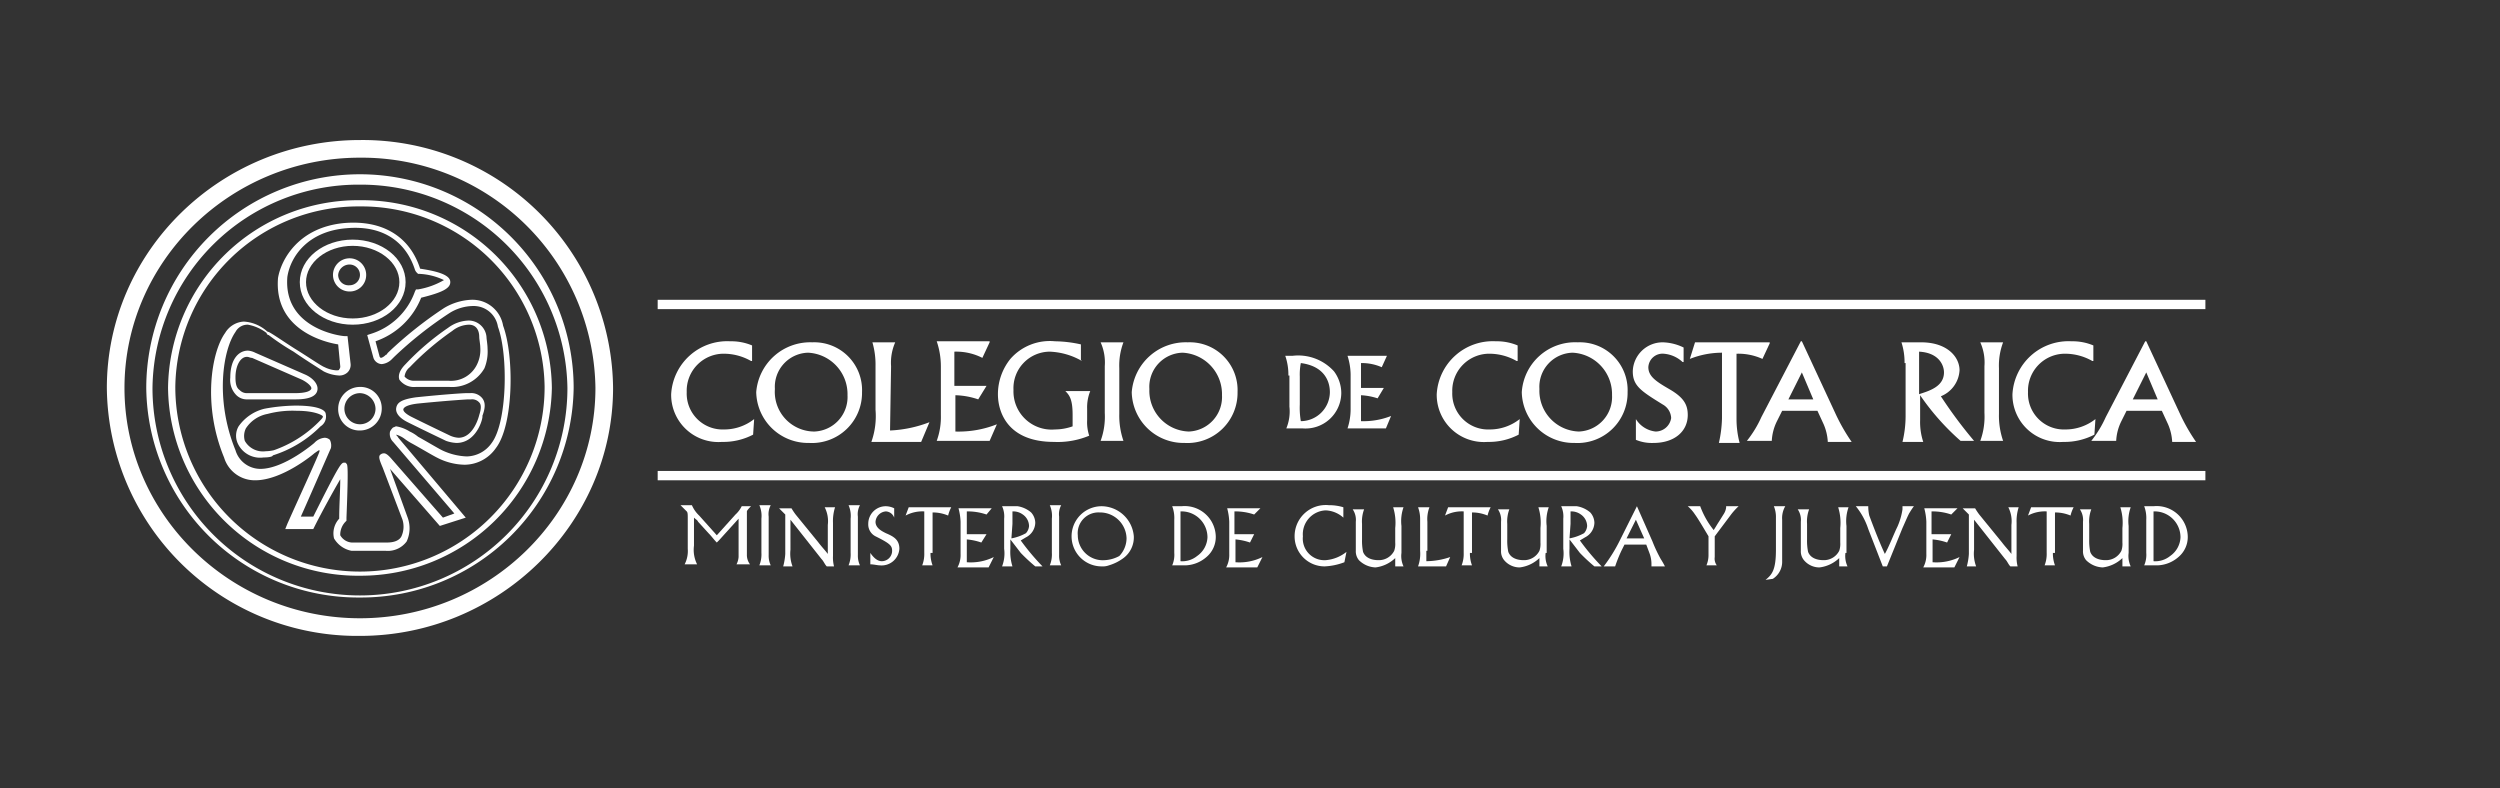 <svg id="Capa_1" data-name="Capa 1" xmlns="http://www.w3.org/2000/svg" viewBox="0 0 241 76"><rect x="0" y="0" width="241" height="76" fill="#333333" stroke="none"/><defs><style>.cls-1{fill:#fff;}</style></defs><path class="cls-1" d="M33.9,53.1h0a2.49,2.49,0,0,1-1.7-1.2,2.08,2.08,0,0,1,.5-1.9v-.1c0-1.1.1-2.6.1-3.7-.7,1.2-1.8,3.2-2.5,4.6l-.1.2H27.5l.2-.5c1.2-2.7,3.1-6.8,3.1-7v-.1c-.1,0-.2.1-.5.3-.1.1-3.1,2.6-5.7,2.6a3.09,3.09,0,0,1-3-2.2c-2.1-5.1-1.2-10.2.1-12A2.24,2.24,0,0,1,23.5,31a3.69,3.69,0,0,1,2.2.9.31.31,0,0,0,.2.1c.4.2,1.4.9,2.5,1.6,1.3.8,2.6,1.7,2.9,1.8a2.9,2.9,0,0,0,1.1.3c.2,0,.3,0,.3-.1a.37.37,0,0,0,.1-.3l-.2-2.1c-1.3-.2-6.2-1.4-5.8-6.4.3-1.8,2-4.9,6.4-5.3,3.7-.3,6.3,1.3,7.3,4.4,1.3.2,2.8.5,2.9,1.2s-.8,1.1-2.8,1.6a7.31,7.31,0,0,1-4.4,4.2l.4,1.5.1.1s.2,0,.5-.3c.1,0,.1-.1.2-.2a38.51,38.51,0,0,1,5.4-4.3,5.56,5.56,0,0,1,2.6-.8,3,3,0,0,1,3.1,2.5c1.1,3,1,9.6-.7,11.8a3.7,3.7,0,0,1-3,1.6,6,6,0,0,1-2.7-.7c-.4-.2-1.4-.8-2.3-1.3a5.58,5.58,0,0,1-.8-.5,2.5,2.5,0,0,0-.8-.4c0,.1.1.1.2.3l6.5,7.7-2.5.8-4.8-5.5,1.7,4.7a3,3,0,0,1-.1,2.3,2.26,2.26,0,0,1-2,.9Zm-.7-8.5h.1l.1.1c.1.1.2.2,0,5.2v.3l-.1.1a1.79,1.79,0,0,0-.5,1.3,1.39,1.39,0,0,0,1.1.7h3.4c.7,0,1.2-.2,1.4-.6a2.25,2.25,0,0,0,.1-1.6l-1.9-5c-.3-.7-.4-1-.3-1.2a.52.52,0,0,1,.4-.2c.1,0,.3,0,.8.6l4.9,5.6,1.1-.4-5.9-6.9a1.07,1.07,0,0,1-.3-1,1.38,1.38,0,0,1,.3-.4c.1,0,.2-.1.3-.1a3.55,3.55,0,0,1,1.3.5,3.51,3.51,0,0,1,.8.5c.9.5,1.9,1.1,2.3,1.3A6,6,0,0,0,45,44a3,3,0,0,0,2.4-1.3c1.5-2,1.6-8.5.6-11.2h0a2.36,2.36,0,0,0-2.4-2,4.35,4.35,0,0,0-2.3.7A37.24,37.24,0,0,0,38,34.4l-.2.2a1.59,1.59,0,0,1-1,.5.89.89,0,0,1-.8-.6l-.6-2.2.3-.1A6.59,6.59,0,0,0,40,28.1l.1-.2h.2a7.47,7.47,0,0,0,2.5-.9,6.11,6.11,0,0,0-2.4-.6h-.1l-.1-.1A.77.77,0,0,1,40,26c-.9-2.8-3.2-4.3-6.6-4-3.7.3-5.4,2.7-5.7,4.7-.4,5,5.2,5.7,5.5,5.7h.3l.3,2.7a1,1,0,0,1-.3.8,1.14,1.14,0,0,1-.8.3,3.71,3.71,0,0,1-1.5-.4c-.3-.2-1.6-1-2.9-1.9a23.69,23.69,0,0,1-2.4-1.6.22.22,0,0,1-.2-.2,4.17,4.17,0,0,0-1.8-.8,1.31,1.31,0,0,0-1.2.7c-1.2,1.7-2,6.5,0,11.4a2.51,2.51,0,0,0,2.4,1.8c2.3,0,5.2-2.5,5.2-2.5a1.52,1.52,0,0,1,1-.5.76.76,0,0,1,.5.2,1.23,1.23,0,0,1,.1.8c-.1.2-2,4.6-2.9,6.6h1.2c2.6-5.2,2.7-5.2,3-5.2"/><path class="cls-1" d="M43.3,37.3H40.1a1.75,1.75,0,0,1-1.6-.7c-.1-.3-.1-.8.6-1.5a24.84,24.84,0,0,1,4.1-3.5,3.46,3.46,0,0,1,2-.7,1.73,1.73,0,0,1,1.7,1.6c0,.2.1.7.1,1.1a4.24,4.24,0,0,1-.3,1.9,3.6,3.6,0,0,1-3.4,1.8Zm1.9-6a2.66,2.66,0,0,0-1.6.6,26.86,26.86,0,0,0-4.1,3.5,1.35,1.35,0,0,0-.5.9,1.18,1.18,0,0,0,1,.4h3.2A2.78,2.78,0,0,0,46,35.1a3.19,3.19,0,0,0,.3-1.6h0c0-.3-.1-.8-.1-1,0-.8-.4-1.2-1-1.2"/><path class="cls-1" d="M23.8,38.5a1.41,1.41,0,0,1-1.1-.5,2.07,2.07,0,0,1-.5-1.6c0-1.9.9-2.6,1.7-2.6a1.85,1.85,0,0,1,.7.2l4.8,2.1c.7.3,1.3.9,1.2,1.5s-.8.9-2.1.9H23.8Zm0-4.1c-.6,0-1.1.8-1.1,2,0,.6.1,1,.4,1.2a.94.94,0,0,0,.7.3v0h4.6c1.1,0,1.5-.2,1.6-.4s-.3-.6-.9-.9l-4.8-2.1c-.2,0-.3-.1-.5-.1"/><path class="cls-1" d="M25.4,44.1a2.37,2.37,0,0,1-2.5-1.4,1.79,1.79,0,0,1,.1-1.6,4.27,4.27,0,0,1,2.5-1.7,17.42,17.42,0,0,1,3-.3c2.6,0,2.9.6,2.9.8a1.11,1.11,0,0,1-.5,1.2,11.21,11.21,0,0,1-4.6,2.8c0,.1-.3.2-.9.2m3.2-4.5a9.41,9.41,0,0,0-2.8.3,3.19,3.19,0,0,0-2.1,1.4,1.67,1.67,0,0,0-.1,1.2,2,2,0,0,0,2,1,3.78,3.78,0,0,0,.8-.1,11.42,11.42,0,0,0,4.3-2.7c.3-.3.5-.5.4-.6s-.8-.5-2.5-.5"/><path class="cls-1" d="M44,42.7a3.55,3.55,0,0,1-1-.2s-2.3-1.1-3.7-1.8c-.8-.4-1.2-.9-1.1-1.4s.5-.8,1.9-1c2.9-.3,4.6-.4,4.8-.4h.4a1.36,1.36,0,0,1,1.2.5c.3.4.3.9,0,1.7.1.1-.5,2.6-2.5,2.6m1.4-4.2h-.3s-1.8.1-4.8.4c-.9.1-1.3.3-1.4.5s.2.5.8.8c1.4.7,3.7,1.8,3.7,1.8a2.35,2.35,0,0,0,.8.2c1.5,0,2-2.2,2-2.2q.3-.9,0-1.2a.91.91,0,0,0-.8-.3"/><path class="cls-1" d="M33.7,28.1a1.6,1.6,0,1,1,1.6-1.6,1.58,1.58,0,0,1-1.6,1.6m0-2.6a1.1,1.1,0,0,0-1.1,1,1,1,0,0,0,1.1,1,1,1,0,1,0,0-2"/><path class="cls-1" d="M34.7,41.5a2.05,2.05,0,0,1-2.1-2.1,2.11,2.11,0,0,1,2.1-2.1,2.05,2.05,0,0,1,2.1,2.1,2.11,2.11,0,0,1-2.1,2.1m0-3.6a1.5,1.5,0,1,0,1.5,1.5,1.54,1.54,0,0,0-1.5-1.5"/><path class="cls-1" d="M34,31.3c-2.8,0-5.1-1.8-5.1-4.1s2.3-4.1,5.1-4.1,5.1,1.8,5.1,4.1-2.3,4.1-5.1,4.1m0-7.6c-2.5,0-4.5,1.6-4.5,3.5s2,3.5,4.5,3.5,4.5-1.6,4.5-3.5-2-3.5-4.5-3.5"/><path class="cls-1" d="M34.7,61.3A24.14,24.14,0,0,1,10.3,37.4c0-13.2,11-23.9,24.4-23.9A24.14,24.14,0,0,1,59.1,37.4c0,13.1-11,23.9-24.4,23.9m0-46.1C22.2,15.2,12,25.2,12,37.4S22.2,59.6,34.7,59.6s22.7-10,22.7-22.2A22.52,22.52,0,0,0,34.7,15.2"/><path class="cls-1" d="M34.7,57.6A20.42,20.42,0,0,1,14.1,37.4a20.6,20.6,0,0,1,41.2,0A20.49,20.49,0,0,1,34.7,57.6m0-39.8a19.85,19.85,0,0,0-20,19.6,20,20,0,0,0,40,0,19.91,19.91,0,0,0-20-19.6"/><path class="cls-1" d="M34.7,55.5A18.31,18.31,0,0,1,16.2,37.4,18.31,18.31,0,0,1,34.7,19.3,18.31,18.31,0,0,1,53.2,37.4,18.44,18.44,0,0,1,34.7,55.5m0-35.6A17.63,17.63,0,0,0,16.9,37.3a17.8,17.8,0,0,0,35.6,0A17.63,17.63,0,0,0,34.7,19.9"/><path class="cls-1" d="M72.4,34.8a5.31,5.31,0,0,0-2.5-.7,3.57,3.57,0,0,0-3.7,3.7,3.46,3.46,0,0,0,3.6,3.6,4.66,4.66,0,0,0,2.9-1l-.1,1.5a6.22,6.22,0,0,1-3,.7A4.55,4.55,0,0,1,64.7,38a5.41,5.41,0,0,1,5.7-5.1,5.18,5.18,0,0,1,2.1.4v1.5Z"/><path class="cls-1" d="M78.3,33a4.61,4.61,0,0,1,4.8,4.8A4.83,4.83,0,0,1,78,42.7a5,5,0,0,1-5.1-4.9A5.22,5.22,0,0,1,78.3,33m.2,8.6a3.33,3.33,0,0,0,3.2-3.5A4,4,0,0,0,77.9,34a3.29,3.29,0,0,0-3.2,3.5,3.82,3.82,0,0,0,3.8,4.1"/><path class="cls-1" d="M88.8,42.6H84a7.41,7.41,0,0,0,.4-3.1V35.3a7.69,7.69,0,0,0-.3-2.3h2.2a4.86,4.86,0,0,0-.4,2.3l-.1,6.2a12,12,0,0,0,3.8-.8Z"/><path class="cls-1" d="M95.4,33l-.7,1.5a5.54,5.54,0,0,0-2.7-.6v3.3h3.1l-.8,1.3a7.33,7.33,0,0,0-2.2-.4v3.5a10,10,0,0,0,4-.7l-.7,1.6H90.3a6.73,6.73,0,0,0,.4-2.5V35.3a7.51,7.51,0,0,0-.4-2.4h5.1Z"/><path class="cls-1" d="M104.3,34.8a6.72,6.72,0,0,0-3.1-.9,3.52,3.52,0,0,0-3.5,3.7,3.68,3.68,0,0,0,4,3.8,5.17,5.17,0,0,0,1.7-.3V40c0-1.5-.3-1.9-.7-2.3h2.4a4.18,4.18,0,0,0-.3,1.7v1.1A4.14,4.14,0,0,0,105,42a7.86,7.86,0,0,1-3.4.6c-4.4,0-5.4-2.8-5.4-4.6a5.43,5.43,0,0,1,1.2-3.4,5.05,5.05,0,0,1,4.3-1.7,12,12,0,0,1,2.5.3v1.6Z"/><path class="cls-1" d="M108.3,33a6.33,6.33,0,0,0-.4,2.5v4.4a7.46,7.46,0,0,0,.4,2.6h-2.2a6.78,6.78,0,0,0,.4-2.7V35.3a4.74,4.74,0,0,0-.4-2.3Z"/><path class="cls-1" d="M114.5,33a4.61,4.61,0,0,1,4.8,4.8,4.83,4.83,0,0,1-5.1,4.9,5,5,0,0,1-5.1-4.9,5.22,5.22,0,0,1,5.4-4.8m.1,8.6a3.33,3.33,0,0,0,3.2-3.5A4,4,0,0,0,114,34a3.29,3.29,0,0,0-3.2,3.5,3.93,3.93,0,0,0,3.8,4.1"/><path class="cls-1" d="M124.2,36.2a5.56,5.56,0,0,0-.3-1.9h.7a4.65,4.65,0,0,1,4,1.5,3.52,3.52,0,0,1,.7,2.1,3.45,3.45,0,0,1-3.7,3.4H124a4.26,4.26,0,0,0,.3-2.1v-3Zm1.1,2.8a7.59,7.59,0,0,0,.1,1.6,2.82,2.82,0,0,0,2.8-2.8c0-1-.5-2.5-2.8-2.8a5.7,5.7,0,0,0-.1,1.3Z"/><path class="cls-1" d="M133.7,34.3l-.5,1.1a4.77,4.77,0,0,0-2-.4v2.4h2.2l-.6,1a6.13,6.13,0,0,0-1.6-.3v2.5a7.25,7.25,0,0,0,2.9-.5l-.5,1.2h-3.7a5.94,5.94,0,0,0,.3-1.8V36.1a6.15,6.15,0,0,0-.3-1.8Z"/><path class="cls-1" d="M146.2,34.8a5.31,5.31,0,0,0-2.5-.7,3.57,3.57,0,0,0-3.7,3.7,3.46,3.46,0,0,0,3.6,3.6,4.66,4.66,0,0,0,2.9-1l-.1,1.5a6.22,6.22,0,0,1-3,.7,4.55,4.55,0,0,1-4.9-4.6,5.41,5.41,0,0,1,5.7-5.1,5.18,5.18,0,0,1,2.1.4v1.5Z"/><path class="cls-1" d="M152.1,33a4.61,4.61,0,0,1,4.8,4.8,4.83,4.83,0,0,1-5.1,4.9,5,5,0,0,1-5.1-4.9,5.15,5.15,0,0,1,5.4-4.8m.1,8.6a3.33,3.33,0,0,0,3.2-3.5,4,4,0,0,0-3.8-4.1,3.29,3.29,0,0,0-3.2,3.5,3.93,3.93,0,0,0,3.8,4.1"/><path class="cls-1" d="M162.2,34.9a3,3,0,0,0-1.8-.8,1.37,1.37,0,0,0-1.5,1.3c0,.9.8,1.4,2,2.1,1.4.8,1.8,1.5,1.8,2.5,0,1.6-1.3,2.7-3.3,2.7a4,4,0,0,1-1.7-.3v-2a2.56,2.56,0,0,0,1.9,1.2,1.52,1.52,0,0,0,1.5-1.3,1.57,1.57,0,0,0-.8-1.3c-2.1-1.3-2.9-1.8-2.9-3.2a2.88,2.88,0,0,1,2.9-2.8,4.85,4.85,0,0,1,2,.5v1.4Z"/><path class="cls-1" d="M170.6,33.1l-.7,1.5a5.59,5.59,0,0,0-2.5-.5v6.3a9.08,9.08,0,0,0,.3,2.3h-2a11.85,11.85,0,0,0,.3-2.4V34a8.42,8.42,0,0,0-3.1.6l.5-1.6h7.2Z"/><path class="cls-1" d="M177,40a18.24,18.24,0,0,0,1.5,2.6h-2.3a4.92,4.92,0,0,0-.4-1.7l-.6-1.3h-3.4l-.5,1a4.78,4.78,0,0,0-.5,1.9h-2.4a10.75,10.75,0,0,0,1.4-2.3l3.8-7.3h.1Zm-4.6-1.5h2.4l-1.1-2.6Z"/><path class="cls-1" d="M183.6,35a6.34,6.34,0,0,0-.3-2h1.9c2.5,0,3.7,1.4,3.7,2.7a2.87,2.87,0,0,1-1.8,2.5,43.54,43.54,0,0,0,3.2,4.3H189a23.55,23.55,0,0,1-3.9-4.4v2.4a6.14,6.14,0,0,0,.3,2.1h-2a10.68,10.68,0,0,0,.3-2.5V35Zm1.4,3c.9-.3,2.4-.7,2.4-2.1,0-.7-.5-1.9-2.4-2Z"/><path class="cls-1" d="M193.1,33a6.33,6.33,0,0,0-.4,2.5v4.4a7.46,7.46,0,0,0,.4,2.6h-2.2a6.78,6.78,0,0,0,.4-2.7V35.3a4.74,4.74,0,0,0-.4-2.3Z"/><path class="cls-1" d="M201.7,34.8a5.31,5.31,0,0,0-2.5-.7,3.57,3.57,0,0,0-3.7,3.7,3.46,3.46,0,0,0,3.6,3.6,4.66,4.66,0,0,0,2.9-1l-.1,1.5a6.22,6.22,0,0,1-3,.7A4.55,4.55,0,0,1,194,38a5.41,5.41,0,0,1,5.7-5.1,5.18,5.18,0,0,1,2.1.4v1.5Z"/><path class="cls-1" d="M210.2,40a18.24,18.24,0,0,0,1.5,2.6h-2.3a4.92,4.92,0,0,0-.4-1.7l-.6-1.3H205l-.5,1a4.78,4.78,0,0,0-.5,1.9h-2.4a10.75,10.75,0,0,0,1.4-2.3l3.8-7.3h.1Zm-4.6-1.5H208l-1.1-2.6Z"/><path class="cls-1" d="M69.1,51.6l1.8-2a2.62,2.62,0,0,0,.6-.8h.9c-.1.1-.4.4-.4.5v4.2a1.48,1.48,0,0,0,.3.9H71a1.85,1.85,0,0,0,.2-.7V50l-1.9,2.1-.2.2c-.3-.3-.5-.6-.8-.9l-1-1.1c-.1-.2-.2-.2-.4-.4v2.7a3.12,3.12,0,0,0,.3,1.8H66a2.81,2.81,0,0,0,.3-1.5V50c0-.4,0-.6-.1-.7s-.5-.5-.6-.6h1.1a3,3,0,0,0,.7,1Z"/><path class="cls-1" d="M74.1,53.5a2.17,2.17,0,0,0,.2,1H73.2a2.74,2.74,0,0,0,.2-1.2V50a2.55,2.55,0,0,0-.2-1.3h1.1a1.82,1.82,0,0,0-.2,1.1Z"/><path class="cls-1" d="M78.9,52.3c.3.4.6.7.9,1.1V50.6a2.94,2.94,0,0,0-.3-1.7h1a4.39,4.39,0,0,0-.2,1.5v3.2a3.4,3.4,0,0,0,.1,1h-.7c-.2-.2-.3-.5-.5-.7l-3-3.8V53a3.48,3.48,0,0,0,.2,1.6h-.9a6,6,0,0,0,.2-1.2V49.6l-.6-.6h1.2a6.13,6.13,0,0,0,.4.6Z"/><path class="cls-1" d="M82.7,53.5a2.17,2.17,0,0,0,.2,1H81.8a2.74,2.74,0,0,0,.2-1.2V50a2.55,2.55,0,0,0-.2-1.3h1.1a1.82,1.82,0,0,0-.2,1.1Z"/><path class="cls-1" d="M85.4,49.3a1.08,1.08,0,0,0-1,1c0,.6.6.9,1,1.1.7.3,1.3.6,1.3,1.5a1.72,1.72,0,0,1-1.9,1.6c-.2,0-.6-.1-.9-.1V53.3c.2.3.6.8,1.1.8a1,1,0,0,0,1-1c0-.5-.2-.7-1.6-1.4a1.28,1.28,0,0,1-.7-1.2,1.69,1.69,0,0,1,1.7-1.7,1.88,1.88,0,0,1,.8.2v.9a.9.9,0,0,0-.8-.6"/><path class="cls-1" d="M89.7,53.3a3.26,3.26,0,0,0,.2,1.2h-1a3,3,0,0,0,.2-1.2v-4a3.42,3.42,0,0,0-1.8.4l.3-.8h4.1a3.39,3.39,0,0,0-.3.8,3.81,3.81,0,0,0-1.5-.3v3.9Z"/><path class="cls-1" d="M95.1,49.6a5.56,5.56,0,0,0-1.9-.3v2.2h1.9l-.5.8a5.77,5.77,0,0,0-1.4-.3v2.2a5,5,0,0,0,2.6-.5l-.5,1h-3a2.5,2.5,0,0,0,.3-1.3V50.3a5.85,5.85,0,0,0-.2-1.3h3.2Z"/><path class="cls-1" d="M96.8,50a2.34,2.34,0,0,0-.2-1.2h1.5a2.62,2.62,0,0,1,1.3.6,1.53,1.53,0,0,1,.4,1,1.62,1.62,0,0,1-.9,1.4l-.5.3a22.67,22.67,0,0,0,2.1,2.5h-.7a16.61,16.61,0,0,1-1.4-1.3l-1-1.3v.9a4.68,4.68,0,0,0,.2,1.7h-1a3.46,3.46,0,0,0,.2-1.7Zm.7,1.9a4.57,4.57,0,0,0,1.4-.5,1.14,1.14,0,0,0,.3-.7,1.38,1.38,0,0,0-.6-1.1,1.56,1.56,0,0,0-1-.3v1.2Z"/><path class="cls-1" d="M102.1,53.5a2.17,2.17,0,0,0,.2,1h-1.1a2.74,2.74,0,0,0,.2-1.2V50a2.55,2.55,0,0,0-.2-1.3h1.1a1.82,1.82,0,0,0-.2,1.1Z"/><path class="cls-1" d="M106.2,54.6a2.9,2.9,0,0,1,0-5.8,3.15,3.15,0,0,1,3.1,2.9,2.49,2.49,0,0,1-1,2.1,4.47,4.47,0,0,1-1.4.7,1.7,1.7,0,0,1-.7.1m2.4-2.7a2.56,2.56,0,0,0-2.6-2.5,2,2,0,0,0-2.1,2.2,2.41,2.41,0,0,0,2.6,2.4,3.26,3.26,0,0,0,1.4-.4,2.49,2.49,0,0,0,.7-1.7"/><path class="cls-1" d="M113.2,50.1a3.18,3.18,0,0,0-.2-1.3h.9a3,3,0,0,1,3.3,2.9,2.52,2.52,0,0,1-.9,2,3.23,3.23,0,0,1-2,.8H113a2.54,2.54,0,0,0,.2-1.2Zm.6,4a2.27,2.27,0,0,0,1.6-.5,2.3,2.3,0,0,0,1-1.8,2.5,2.5,0,0,0-2.6-2.5Z"/><path class="cls-1" d="M120.9,49.6a5.56,5.56,0,0,0-1.9-.3v2.2h1.9l-.4.8a5.77,5.77,0,0,0-1.4-.3v2.2a5,5,0,0,0,2.6-.5l-.5,1h-3a2.5,2.5,0,0,0,.3-1.3V50.3a5.85,5.85,0,0,0-.2-1.3h3.2Z"/><path class="cls-1" d="M129.6,54.2a6.09,6.09,0,0,1-1.9.4,2.89,2.89,0,0,1-2.9-2.9,3,3,0,0,1,3.3-3,4.64,4.64,0,0,1,1.4.2v1a2.71,2.71,0,0,0-1.7-.7,2.3,2.3,0,0,0-2.2,2.5,2.08,2.08,0,0,0,2.2,2.3,3.67,3.67,0,0,0,2-.8Z"/><path class="cls-1" d="M135.1,53.3a2.36,2.36,0,0,0,.2,1.3h-.8v-.8a3.33,3.33,0,0,1-1.9.9A2.39,2.39,0,0,1,131,54a1.33,1.33,0,0,1-.3-.9V50.3a1.8,1.8,0,0,0-.3-1.2h1.1a3.32,3.32,0,0,0-.2,1.4V52a5.28,5.28,0,0,0,.1,1.2c.3.8,1.3.8,1.5.8a1.66,1.66,0,0,0,1.5-.9,2,2,0,0,0,.1-.8V50.9a5,5,0,0,0-.2-2h1a4,4,0,0,0-.2,1.8v2.6Z"/><path class="cls-1" d="M137.5,53.1v1a7.31,7.31,0,0,0,2.3-.4l-.4.9h-2.7a3.57,3.57,0,0,0,.2-1.5v-3a3.26,3.26,0,0,0-.2-1.2h1.1a3.18,3.18,0,0,0-.2,1.4v2.8Z"/><path class="cls-1" d="M141.7,53.3a3.26,3.26,0,0,0,.2,1.2h-1a3,3,0,0,0,.2-1.2v-4a3.42,3.42,0,0,0-1.8.4l.3-.8h4.1a3.39,3.39,0,0,0-.3.8,3.81,3.81,0,0,0-1.5-.3v3.9Z"/><path class="cls-1" d="M149,53.3a2.36,2.36,0,0,0,.2,1.3h-.8v-.8a3.33,3.33,0,0,1-1.9.9A1.94,1.94,0,0,1,145,54a1.33,1.33,0,0,1-.3-.9V50.3a1.8,1.8,0,0,0-.3-1.2h1.1a3.32,3.32,0,0,0-.2,1.4V52a5.28,5.28,0,0,0,.1,1.2c.3.8,1.3.8,1.5.8a1.66,1.66,0,0,0,1.5-.9,2,2,0,0,0,.1-.8V50.9a5,5,0,0,0-.2-2h1a4,4,0,0,0-.2,1.8v2.6Z"/><path class="cls-1" d="M150.7,50a2.34,2.34,0,0,0-.2-1.2H152a2.62,2.62,0,0,1,1.3.6,1.53,1.53,0,0,1,.4,1,1.62,1.62,0,0,1-.9,1.4l-.5.3a22.67,22.67,0,0,0,2.1,2.5h-.7a16.61,16.61,0,0,1-1.4-1.3l-1-1.3v.9a4.68,4.68,0,0,0,.2,1.7h-1a3.46,3.46,0,0,0,.2-1.7Zm.6,1.9a4.57,4.57,0,0,0,1.4-.5,1.14,1.14,0,0,0,.3-.7,1.38,1.38,0,0,0-.6-1.1,1.56,1.56,0,0,0-1-.3v1.2Z"/><path class="cls-1" d="M159.3,52.2a13.76,13.76,0,0,0,.8,1.7,7.23,7.23,0,0,1,.4.7h-1.3v-.3a3,3,0,0,0-.2-1l-.3-.8h-2.1l-.3.6a14.13,14.13,0,0,0-.6,1.5h-1.1a15.38,15.38,0,0,0,1.6-2.6l1.6-3.2Zm-.8-.3-.8-1.8-.9,1.8Z"/><path class="cls-1" d="M165.3,51.7v2a1.08,1.08,0,0,0,.2.8h-1a2.51,2.51,0,0,0,.2-1V51.7c-.3-.5-1-1.7-1.3-2.1a3.78,3.78,0,0,0-.7-.8h1.2a8.11,8.11,0,0,0,1.3,2.3c.2-.3.3-.5.5-.8l.5-.8a1.42,1.42,0,0,0,.2-.6v-.1h1.2a6.47,6.47,0,0,0-.8.9Z"/><path class="cls-1" d="M171.2,49.9a2.68,2.68,0,0,0-.2-1.1h1.1a2.27,2.27,0,0,0-.3,1.3v4a1.94,1.94,0,0,1-.9,1.7l-.7.1c.6-.5,1-.9,1-2.9Z"/><path class="cls-1" d="M177.9,53.3a2.36,2.36,0,0,0,.2,1.3h-.8v-.8a3.33,3.33,0,0,1-1.9.9,1.94,1.94,0,0,1-1.5-.7,1.33,1.33,0,0,1-.3-.9V50.3a1.8,1.8,0,0,0-.3-1.2h1.1a3.32,3.32,0,0,0-.2,1.4V52a5.28,5.28,0,0,0,.1,1.2c.3.8,1.3.8,1.5.8a1.66,1.66,0,0,0,1.5-.9,2,2,0,0,0,.1-.8V50.9a5,5,0,0,0-.2-2h1a4,4,0,0,0-.2,1.8v2.6Z"/><path class="cls-1" d="M181.9,54.6h-.4L180.1,51a6.79,6.79,0,0,0-1.2-2.2h1.2a3.87,3.87,0,0,0,.1.9s.8,2.2,1.5,3.7c.4-.7.9-2,1.2-2.6a6.4,6.4,0,0,0,.5-1.7v-.3h1.1a5.92,5.92,0,0,0-.4.6c-.1.1-.6,1.3-.7,1.5Z"/><path class="cls-1" d="M188.1,49.6a5.56,5.56,0,0,0-1.9-.3v2.2h1.9l-.4.8a5.77,5.77,0,0,0-1.4-.3v2.2a5,5,0,0,0,2.6-.5l-.5,1h-3a2.5,2.5,0,0,0,.3-1.3V50.3a5.85,5.85,0,0,0-.2-1.3h3.2Z"/><path class="cls-1" d="M193,52.3c.3.4.6.7.9,1.1V50.6a2.94,2.94,0,0,0-.3-1.7h1a4.39,4.39,0,0,0-.2,1.5v3.2a3.4,3.4,0,0,0,.1,1h-.7c-.2-.2-.3-.5-.5-.7l-3-3.8V53a3.48,3.48,0,0,0,.2,1.6h-.9a6,6,0,0,0,.2-1.2V49.6l-.6-.6h1.2a6.13,6.13,0,0,0,.4.6Z"/><path class="cls-1" d="M197.9,53.3a3.26,3.26,0,0,0,.2,1.2h-1a3,3,0,0,0,.2-1.2v-4a3.42,3.42,0,0,0-1.8.4l.3-.8h4.1a3.39,3.39,0,0,0-.3.8,3.81,3.81,0,0,0-1.5-.3v3.9Z"/><path class="cls-1" d="M205.2,53.3a2.36,2.36,0,0,0,.2,1.3h-.8v-.8a3.33,3.33,0,0,1-1.9.9,2.39,2.39,0,0,1-1.6-.7,1.33,1.33,0,0,1-.3-.9V50.3a1.8,1.8,0,0,0-.3-1.2h1.1a3.32,3.32,0,0,0-.2,1.4V52a5.28,5.28,0,0,0,.1,1.2c.3.8,1.3.8,1.5.8a1.66,1.66,0,0,0,1.5-.9,2,2,0,0,0,.1-.8V50.9a5,5,0,0,0-.2-2h1a4,4,0,0,0-.2,1.8v2.6Z"/><path class="cls-1" d="M206.9,50.1a3.18,3.18,0,0,0-.2-1.3h.9a3,3,0,0,1,3.3,2.9,2.52,2.52,0,0,1-.9,2,3.23,3.23,0,0,1-2,.8h-1.3a2.54,2.54,0,0,0,.2-1.2Zm.7,4a2.27,2.27,0,0,0,1.6-.5,2.3,2.3,0,0,0,1-1.8,2.5,2.5,0,0,0-2.6-2.5Z"/><rect class="cls-1" x="63.4" y="28.9" width="149.2" height="0.9"/><rect class="cls-1" x="63.4" y="45.4" width="149.2" height="0.9"/></svg>